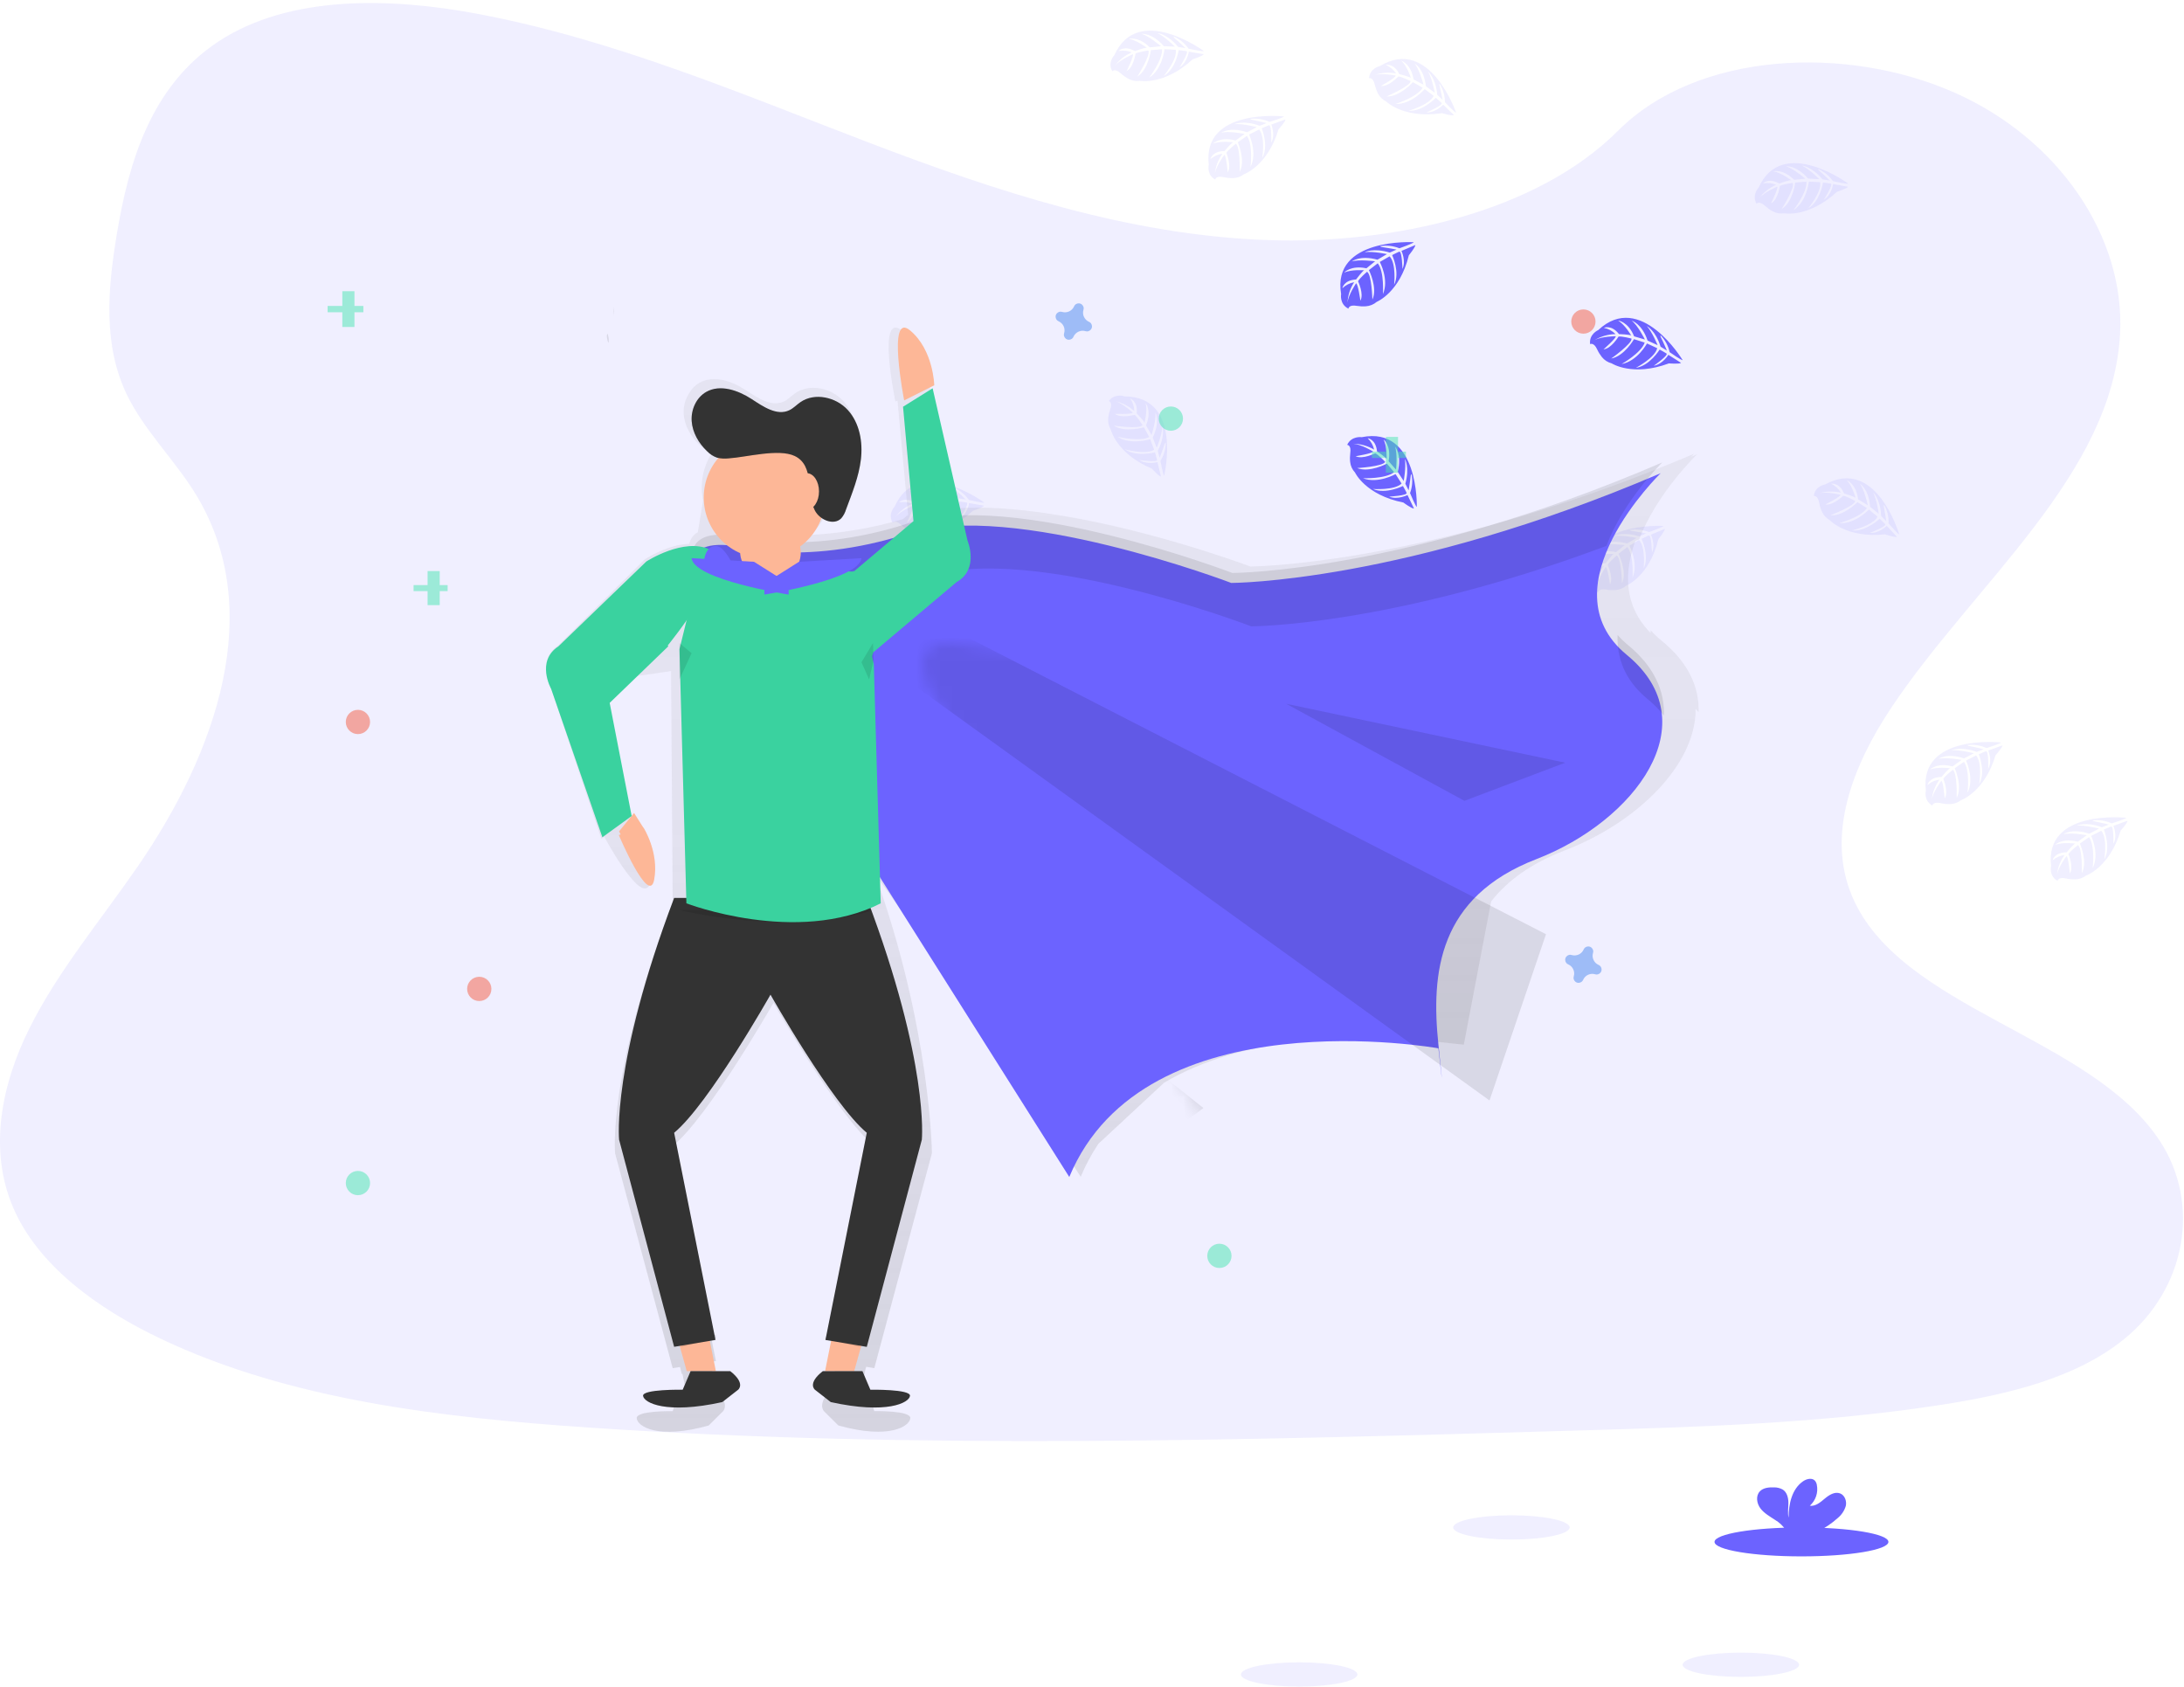 <?xml version="1.0" encoding="UTF-8"?>
<svg width="180px" height="139px" viewBox="0 0 180 139" version="1.1" xmlns="http://www.w3.org/2000/svg" xmlns:xlink="http://www.w3.org/1999/xlink">
    <!-- Generator: sketchtool 63.1 (101010) - https://sketch.com -->
    <title>EFCFDAFC-52C0-4599-9873-5288E7033C9A</title>
    <desc>Created with sketchtool.</desc>
    <defs>
        <linearGradient x1="50.004%" y1="99.993%" x2="50.004%" y2="0.002%" id="linearGradient-1">
            <stop stop-color="#808080" stop-opacity="0.25" offset="0%"></stop>
            <stop stop-color="#808080" stop-opacity="0.12" offset="54%"></stop>
            <stop stop-color="#808080" stop-opacity="0.1" offset="100%"></stop>
        </linearGradient>
        <path d="M2.891,5.988 C2.891,5.988 9.096,7.856 17.784,5.054 C26.472,2.251 44.467,9.101 44.467,9.101 C44.467,9.101 58.74,9.101 79.839,0.071 C79.839,0.071 70.221,9.413 77.047,15.018 C83.872,20.624 77.667,28.719 69.6,31.834 C61.533,34.948 60.913,41.175 61.533,47.092 C62.152,53.009 61.533,47.404 61.533,47.404 C61.533,47.404 37.331,43.044 31.125,57.994 L0.409,9.414 C0.409,9.414 -1.453,5.678 2.891,5.988 Z" id="path-2"></path>
    </defs>
    <g id="🖥-Ops_analyst-" stroke="none" stroke-width="1" fill="none" fill-rule="evenodd">
        <g id="if-no-task-left-" transform="translate(-510, -320)">
            <g id="pan-details" transform="translate(160, 284)">
                <g id="illustration" transform="translate(350, 32)">
                    <rect id="Rectangle" fill="#D8D8D8" opacity="0" x="0" y="0" width="180" height="148"></rect>
                    <g id="Group-2" transform="translate(0, 4.25)">
                        <g id="undraw_empty_xct9" fill-rule="nonzero">
                            <path d="M104.534,19.538 C92.999,19.145 82.014,15.48 71.524,11.47 C61.034,7.461 50.644,3.02 39.386,0.896 C32.145,-0.47 23.863,-0.665 18.03,3.152 C12.415,6.835 10.6,13.175 9.626,19.063 C8.891,23.493 8.46,28.157 10.47,32.305 C11.868,35.185 14.345,37.605 16.059,40.364 C22.024,49.961 17.808,61.797 11.345,71.168 C8.316,75.563 4.796,79.762 2.456,84.436 C0.116,89.11 -0.966,94.484 1.082,99.265 C3.11,104 7.945,107.55 13.183,110.05 C23.821,115.127 36.351,116.579 48.579,117.404 C75.637,119.224 102.839,118.437 129.969,117.646 C140.01,117.355 150.093,117.058 159.97,115.53 C165.456,114.682 171.118,113.335 175.101,110.083 C180.155,105.956 181.408,98.968 178.02,93.795 C172.338,85.113 156.634,82.957 152.658,73.642 C150.473,68.514 152.717,62.803 155.894,58.048 C162.709,47.846 174.131,38.896 174.732,27.236 C175.145,19.228 169.654,11.207 161.164,7.417 C152.266,3.445 139.924,3.944 133.362,10.52 C126.599,17.283 114.719,19.887 104.534,19.538 Z" id="Path" fill="#6C63FF" opacity="0.1"></path>
                            <g id="Group" opacity="0.1" transform="translate(49.545, 24.313)" fill="#000000">
                                <path d="M0.622,3.598 C0.642,3.369 0.607,3.138 0.519,2.925 C0.519,2.942 0.503,2.96 0.497,2.977 C0.421,3.212 0.524,3.456 0.59,3.7 C0.604,3.667 0.615,3.633 0.622,3.598 L0.622,3.598 Z" id="Path"></path>
                                <path d="M1.046,0.727 C1.028,0.97 1.033,1.213 1.06,1.455 C1.079,1.212 1.074,0.969 1.046,0.727 L1.046,0.727 Z" id="Path"></path>
                            </g>
                            <polygon id="Path" fill="#FFFFFF" opacity="0.1" points="84.01 77.953 81.504 78.427 81.504 74.784 83.851 74.202"></polygon>
                            <polygon id="Path" fill="#FFFFFF" opacity="0.1" points="69.286 76.463 69.286 78.872 66.49 78.592 66.49 76.463"></polygon>
                            <polygon id="Path" fill="#FFFFFF" opacity="0.1" points="65.638 77.222 65.638 78.504 62.843 78.222 62.843 77.222"></polygon>
                            <path d="M116.513,19.712 C116.513,19.712 109.741,19.31 110.532,23.986 C110.532,23.986 110.374,24.812 111.135,25.188 C111.135,25.188 111.147,24.837 111.83,24.958 C112.073,24.998 112.32,25.01 112.566,24.993 C112.899,24.971 113.216,24.842 113.468,24.626 L113.468,24.626 C113.468,24.626 115.373,23.853 116.114,20.787 C116.114,20.787 116.663,20.117 116.649,19.945 L115.505,20.428 C115.505,20.428 115.895,21.24 115.587,21.915 C115.587,21.915 115.551,20.457 115.33,20.491 C115.286,20.491 114.737,20.773 114.737,20.773 C114.737,20.773 115.409,22.187 114.901,23.216 C114.901,23.216 115.093,21.473 114.526,20.875 L113.721,21.338 C113.721,21.338 114.507,22.799 113.974,23.991 C113.974,23.991 114.111,22.162 113.551,21.45 L112.821,22.01 C112.821,22.01 113.56,23.451 113.11,24.44 C113.11,24.44 113.051,22.311 112.662,22.15 C112.662,22.15 112.024,22.704 111.928,22.932 C111.928,22.932 112.432,23.984 112.119,24.53 C112.119,24.53 111.926,23.111 111.762,23.104 C111.762,23.104 111.126,24.044 111.06,24.682 C111.091,24.087 111.279,23.51 111.607,23.009 C111.24,23.078 110.902,23.25 110.634,23.506 C110.634,23.506 110.732,22.841 111.764,22.783 C111.764,22.783 112.299,22.069 112.43,22.025 C112.43,22.025 111.404,21.941 110.782,22.213 C110.782,22.213 111.329,21.587 112.619,21.862 L113.332,21.283 C113.332,21.283 111.981,21.108 111.408,21.303 C111.408,21.303 112.067,20.749 113.527,21.152 L114.311,20.691 C114.311,20.691 113.159,20.445 112.473,20.535 C112.473,20.535 113.197,20.15 114.541,20.566 L115.102,20.319 C115.102,20.319 114.257,20.156 114.011,20.129 C113.765,20.103 113.751,20.036 113.751,20.036 C114.286,19.949 114.834,20.01 115.335,20.212 C115.335,20.212 116.538,19.786 116.513,19.712 Z" id="Path" fill="#6C63FF"></path>
                            <path d="M137.09,43.098 C137.09,43.098 130.318,42.697 131.11,47.373 C131.11,47.373 130.951,48.199 131.712,48.574 C131.712,48.574 131.724,48.223 132.409,48.344 C132.652,48.384 132.899,48.396 133.145,48.379 C133.474,48.356 133.787,48.228 134.036,48.014 L134.036,48.014 C134.036,48.014 135.943,47.239 136.684,44.173 C136.684,44.173 137.231,43.505 137.21,43.333 L136.066,43.814 C136.066,43.814 136.456,44.626 136.15,45.301 C136.15,45.301 136.112,43.844 135.893,43.877 C135.848,43.877 135.298,44.159 135.298,44.159 C135.298,44.159 135.971,45.575 135.463,46.603 C135.463,46.603 135.656,44.859 135.087,44.261 L134.291,44.719 C134.291,44.719 135.077,46.18 134.544,47.373 C134.544,47.373 134.681,45.543 134.121,44.831 L133.392,45.392 C133.392,45.392 134.13,46.832 133.681,47.822 C133.681,47.822 133.622,45.692 133.234,45.531 C133.234,45.531 132.596,46.085 132.498,46.313 C132.498,46.313 133.004,47.366 132.69,47.911 C132.69,47.911 132.498,46.492 132.334,46.485 C132.334,46.485 131.698,47.425 131.632,48.064 C131.664,47.468 131.853,46.892 132.181,46.39 C131.813,46.459 131.475,46.631 131.206,46.887 C131.206,46.887 131.306,46.222 132.337,46.164 C132.337,46.164 132.863,45.45 133.004,45.406 C133.004,45.406 131.977,45.322 131.355,45.594 C131.355,45.594 131.903,44.968 133.191,45.252 L133.904,44.673 C133.904,44.673 132.551,44.498 131.979,44.693 C131.979,44.693 132.639,44.138 134.098,44.542 L134.882,44.081 C134.882,44.081 133.729,43.837 133.043,43.924 C133.043,43.924 133.769,43.54 135.112,43.956 L135.674,43.709 C135.674,43.709 134.829,43.546 134.581,43.519 C134.333,43.493 134.321,43.426 134.321,43.426 C134.856,43.339 135.405,43.399 135.907,43.602 C135.907,43.602 137.112,43.172 137.09,43.098 Z" id="Path" fill="#6C63FF" opacity="0.1"></path>
                            <path d="M95.949,38.947 C95.949,38.947 97.508,32.442 92.689,32.419 C92.689,32.419 91.889,32.124 91.385,32.798 C91.385,32.798 91.729,32.87 91.495,33.512 C91.415,33.739 91.361,33.974 91.335,34.213 C91.3,34.539 91.375,34.867 91.547,35.148 L91.547,35.148 C91.547,35.148 91.998,37.13 94.933,38.372 C94.933,38.372 95.51,39.017 95.685,39.024 L95.4,37.833 C95.4,37.833 94.52,38.073 93.896,37.658 C93.896,37.658 95.363,37.87 95.364,37.658 C95.364,37.614 95.186,37.033 95.186,37.033 C95.186,37.033 93.655,37.444 92.711,36.776 C92.711,36.776 94.423,37.26 95.12,36.812 L94.799,35.949 C94.799,35.949 93.195,36.463 92.098,35.743 C92.098,35.743 93.907,36.188 94.716,35.767 L94.279,34.964 C94.279,34.964 92.711,35.434 91.796,34.829 C91.796,34.829 93.935,35.134 94.167,34.787 C94.167,34.787 93.721,34.073 93.509,33.94 C93.509,33.94 92.376,34.252 91.877,33.854 C91.877,33.854 93.329,33.908 93.363,33.757 C93.363,33.757 92.531,32.98 91.896,32.805 C92.487,32.937 93.034,33.219 93.481,33.622 C93.474,33.254 93.359,32.897 93.149,32.593 C93.149,32.593 93.798,32.803 93.684,33.82 C93.684,33.82 94.308,34.452 94.327,34.595 C94.327,34.595 94.586,33.615 94.42,32.964 C94.42,32.964 94.954,33.603 94.45,34.804 L94.906,35.602 C94.906,35.602 95.32,34.322 95.215,33.733 C95.215,33.733 95.658,34.466 95.004,35.813 L95.334,36.653 C95.334,36.653 95.774,35.576 95.803,34.899 C95.803,34.899 96.065,35.667 95.418,36.9 L95.571,37.486 C95.571,37.486 95.878,36.695 95.945,36.46 C96.013,36.225 96.083,36.223 96.083,36.223 C96.08,36.757 95.926,37.279 95.639,37.731 C95.639,37.731 95.872,38.956 95.949,38.947 Z" id="Path" fill="#6C63FF" opacity="0.1"></path>
                            <path d="M81.118,41.164 C81.118,41.164 75.678,37.16 73.734,41.497 C73.734,41.497 73.141,42.102 73.567,42.826 C73.567,42.826 73.77,42.544 74.279,43.012 C74.46,43.178 74.66,43.321 74.875,43.44 C75.166,43.6 75.502,43.661 75.832,43.616 L75.832,43.616 C75.832,43.616 77.856,44 80.187,41.841 C80.187,41.841 81.02,41.578 81.098,41.423 L79.87,41.211 C79.87,41.211 79.742,42.1 79.109,42.499 C79.109,42.499 79.891,41.26 79.688,41.171 C79.647,41.152 79.034,41.083 79.034,41.083 C79.034,41.083 78.806,42.63 77.808,43.214 C77.808,43.214 78.943,41.862 78.803,41.055 L77.87,41.006 C77.87,41.006 77.712,42.653 76.6,43.361 C76.6,43.361 77.735,41.907 77.669,41.009 L76.746,41.083 C76.746,41.083 76.559,42.684 75.63,43.267 C75.63,43.267 76.769,41.457 76.536,41.113 C76.536,41.113 75.693,41.23 75.484,41.367 C75.484,41.367 75.322,42.514 74.752,42.805 C74.752,42.805 75.384,41.516 75.256,41.427 C75.256,41.427 74.199,41.867 73.784,42.369 C74.143,41.888 74.624,41.509 75.178,41.267 C74.833,41.126 74.454,41.087 74.087,41.155 C74.087,41.155 74.54,40.653 75.434,41.164 C75.434,41.164 76.272,40.853 76.414,40.892 C76.414,40.892 75.604,40.266 74.932,40.157 C74.932,40.157 75.741,39.929 76.659,40.859 L77.584,40.766 C77.584,40.766 76.555,39.889 75.965,39.741 C75.965,39.741 76.826,39.634 77.819,40.76 L78.731,40.801 C78.731,40.801 77.906,39.973 77.284,39.675 C77.284,39.675 78.102,39.745 78.993,40.82 L79.601,40.916 C79.601,40.916 78.986,40.324 78.794,40.169 C78.601,40.015 78.628,39.95 78.628,39.95 C79.124,40.166 79.549,40.513 79.856,40.953 C79.856,40.953 81.094,41.236 81.118,41.164 Z" id="Path" fill="#6C63FF" opacity="0.1"></path>
                            <path d="M99.226,3.962 C99.226,3.962 93.787,-0.044 91.843,4.295 C91.843,4.295 91.249,4.9 91.675,5.625 C91.675,5.625 91.878,5.342 92.388,5.811 C92.57,5.975 92.77,6.118 92.985,6.237 C93.276,6.396 93.612,6.458 93.942,6.412 L93.942,6.412 C93.942,6.412 95.967,6.796 98.298,4.636 C98.298,4.636 99.13,4.374 99.207,4.218 L97.979,4.009 C97.979,4.009 97.852,4.899 97.218,5.297 C97.218,5.297 98.002,4.059 97.799,3.969 C97.758,3.95 97.145,3.881 97.145,3.881 C97.145,3.881 96.91,5.432 95.911,6.012 C95.911,6.012 97.045,4.66 96.906,3.853 L95.974,3.804 C95.974,3.804 95.813,5.451 94.703,6.158 C94.703,6.158 95.838,4.704 95.772,3.806 L94.851,3.88 C94.851,3.88 94.662,5.483 93.734,6.065 C93.734,6.065 94.874,4.255 94.641,3.911 C94.641,3.911 93.798,4.029 93.589,4.165 C93.589,4.165 93.427,5.313 92.857,5.604 C92.857,5.604 93.49,4.315 93.361,4.223 C93.361,4.223 92.304,4.665 91.889,5.167 C92.248,4.686 92.728,4.306 93.283,4.066 C92.938,3.923 92.558,3.884 92.19,3.953 C92.19,3.953 92.645,3.452 93.539,3.962 C93.539,3.962 94.377,3.65 94.52,3.69 C94.52,3.69 93.709,3.064 93.037,2.954 C93.037,2.954 93.844,2.727 94.762,3.655 L95.687,3.562 C95.687,3.562 94.66,2.685 94.069,2.536 C94.069,2.536 94.93,2.431 95.924,3.557 L96.836,3.595 C96.836,3.595 96.011,2.768 95.388,2.471 C95.388,2.471 96.207,2.541 97.098,3.617 L97.704,3.713 C97.704,3.713 97.088,3.127 96.895,2.976 C96.703,2.826 96.73,2.759 96.73,2.759 C97.225,2.975 97.651,3.322 97.957,3.762 C97.957,3.762 99.196,4.029 99.226,3.962 Z" id="Path" fill="#6C63FF" opacity="0.1"></path>
                            <path d="M120.01,9.036 C120.01,9.036 117.836,2.703 113.735,5.192 C113.735,5.192 112.897,5.367 112.831,6.193 C112.831,6.193 113.161,6.074 113.307,6.74 C113.362,6.977 113.444,7.207 113.551,7.426 C113.699,7.72 113.939,7.959 114.236,8.108 L114.236,8.108 C114.236,8.108 115.683,9.555 118.848,9.076 C118.848,9.076 119.684,9.325 119.837,9.239 L118.946,8.378 C118.946,8.378 118.33,9.04 117.577,9.013 C117.577,9.013 118.937,8.431 118.825,8.243 C118.802,8.206 118.337,7.808 118.337,7.808 C118.337,7.808 117.257,8.954 116.098,8.878 C116.098,8.878 117.811,8.398 118.16,7.65 L117.422,7.091 C117.422,7.091 116.342,8.357 115.018,8.319 C115.018,8.319 116.8,7.756 117.251,6.977 L116.449,6.523 C116.449,6.523 115.38,7.738 114.271,7.7 C114.271,7.7 116.253,6.845 116.259,6.432 C116.259,6.432 115.498,6.058 115.246,6.054 C115.246,6.054 114.451,6.909 113.821,6.831 C113.821,6.831 115.082,6.121 115.029,5.976 C115.029,5.976 113.906,5.749 113.273,5.932 C113.846,5.736 114.46,5.69 115.056,5.8 C114.852,5.491 114.562,5.247 114.22,5.099 C114.22,5.099 114.883,4.939 115.327,5.858 C115.327,5.858 116.196,6.07 116.289,6.181 C116.289,6.181 115.982,5.214 115.492,4.748 C115.492,4.748 116.289,5.013 116.506,6.295 L117.323,6.733 C117.323,6.733 116.986,5.434 116.579,4.979 C116.579,4.979 117.351,5.372 117.519,6.854 L118.249,7.396 C118.249,7.396 118.046,6.253 117.704,5.66 C117.704,5.66 118.338,6.175 118.452,7.559 L118.896,7.977 C118.896,7.977 118.732,7.145 118.665,6.91 C118.597,6.675 118.652,6.66 118.652,6.66 C118.935,7.115 119.085,7.638 119.085,8.171 C119.085,8.171 119.948,9.082 120.01,9.036 Z" id="Path" fill="#6C63FF" opacity="0.1"></path>
                            <path d="M105.82,9.348 C105.82,9.348 99.066,8.608 99.624,13.324 C99.624,13.324 99.422,14.142 100.158,14.552 C100.158,14.552 100.189,14.201 100.871,14.359 C101.113,14.41 101.359,14.434 101.606,14.431 C101.939,14.425 102.261,14.312 102.523,14.11 L102.523,14.11 C102.523,14.11 104.468,13.431 105.375,10.406 C105.375,10.406 105.956,9.766 105.943,9.592 L104.776,10.016 C104.776,10.016 105.132,10.846 104.776,11.506 C104.776,11.506 104.813,10.048 104.598,10.071 C104.553,10.071 103.99,10.323 103.99,10.323 C103.99,10.323 104.589,11.77 104.029,12.779 C104.029,12.779 104.311,11.046 103.774,10.422 L102.946,10.843 C102.946,10.843 103.659,12.342 103.062,13.507 C103.062,13.507 103.293,11.686 102.771,10.948 L102.014,11.474 C102.014,11.474 102.677,12.949 102.176,13.915 C102.176,13.915 102.228,11.786 101.848,11.605 C101.848,11.605 101.181,12.132 101.073,12.349 C101.073,12.349 101.524,13.419 101.183,13.954 C101.183,13.954 101.064,12.528 100.907,12.514 C100.907,12.514 100.223,13.421 100.123,14.061 C100.185,13.467 100.403,12.9 100.757,12.416 C100.387,12.466 100.041,12.622 99.759,12.863 C99.759,12.863 99.891,12.205 100.925,12.198 C100.925,12.198 101.486,11.513 101.638,11.476 C101.638,11.476 100.616,11.341 99.98,11.581 C99.98,11.581 100.559,10.981 101.832,11.33 L102.582,10.788 C102.582,10.788 101.226,10.518 100.652,10.693 C100.652,10.693 101.34,10.167 102.776,10.65 L103.584,10.227 C103.584,10.227 102.445,9.925 101.755,9.98 C101.755,9.98 102.498,9.629 103.819,10.115 L104.393,9.895 C104.393,9.895 103.557,9.69 103.311,9.652 C103.065,9.613 103.056,9.546 103.056,9.546 C103.595,9.486 104.14,9.573 104.632,9.799 C104.632,9.799 105.833,9.422 105.82,9.348 Z" id="Path" fill="#6C63FF" opacity="0.1"></path>
                            <path d="M164.917,60.942 C164.917,60.942 158.167,60.202 158.724,64.913 C158.724,64.913 158.523,65.731 159.259,66.141 C159.259,66.141 159.289,65.79 159.972,65.946 C160.213,65.999 160.459,66.023 160.706,66.018 C161.04,66.013 161.362,65.9 161.624,65.697 L161.624,65.697 C161.624,65.697 163.568,65.018 164.467,61.995 C164.467,61.995 165.048,61.353 165.035,61.181 L163.868,61.604 C163.868,61.604 164.224,62.435 163.868,63.094 C163.868,63.094 163.905,61.635 163.69,61.66 C163.645,61.66 163.082,61.911 163.082,61.911 C163.082,61.911 163.681,63.358 163.121,64.366 C163.121,64.366 163.403,62.635 162.866,62.009 L162.037,62.431 C162.037,62.431 162.75,63.931 162.155,65.096 C162.155,65.096 162.385,63.275 161.863,62.535 L161.105,63.061 C161.105,63.061 161.768,64.536 161.268,65.501 C161.268,65.501 161.319,63.372 160.94,63.193 C160.94,63.193 160.275,63.719 160.164,63.936 C160.164,63.936 160.617,65.006 160.275,65.541 C160.275,65.541 160.155,64.115 159.999,64.101 C159.999,64.101 159.314,65.008 159.214,65.648 C159.276,65.055 159.495,64.487 159.849,64.003 C159.479,64.052 159.132,64.208 158.851,64.45 C158.851,64.45 158.983,63.791 160.016,63.784 C160.016,63.784 160.58,63.098 160.729,63.063 C160.729,63.063 159.708,62.926 159.072,63.166 C159.072,63.166 159.651,62.568 160.925,62.917 L161.674,62.375 C161.674,62.375 160.334,62.126 159.751,62.298 C159.751,62.298 160.439,61.772 161.875,62.253 L162.683,61.832 C162.683,61.832 161.544,61.53 160.854,61.584 C160.854,61.584 161.597,61.234 162.918,61.719 L163.492,61.498 C163.492,61.498 162.656,61.293 162.41,61.256 C162.164,61.22 162.155,61.151 162.155,61.151 C162.694,61.089 163.239,61.176 163.73,61.402 C163.73,61.402 164.935,61.018 164.917,60.942 Z" id="Path" fill="#6C63FF" opacity="0.1"></path>
                            <path d="M175.238,67.148 C175.238,67.148 168.487,66.409 169.045,71.118 C169.045,71.118 168.845,71.936 169.58,72.346 C169.58,72.346 169.61,71.995 170.292,72.153 C170.533,72.205 170.779,72.228 171.025,72.223 C171.357,72.217 171.677,72.105 171.939,71.904 L171.939,71.904 C171.939,71.904 173.882,71.225 174.78,68.2 C174.78,68.2 175.363,67.56 175.349,67.386 L174.181,67.809 C174.181,67.809 174.538,68.64 174.181,69.3 C174.181,69.3 174.219,67.842 174.003,67.865 C173.958,67.865 173.395,68.116 173.395,68.116 C173.395,68.116 173.994,69.563 173.434,70.571 C173.434,70.571 173.716,68.84 173.18,68.216 L172.351,68.637 C172.351,68.637 173.064,70.136 172.469,71.301 C172.469,71.301 172.698,69.48 172.176,68.742 L171.419,69.268 C171.419,69.268 172.082,70.743 171.583,71.71 C171.583,71.71 171.633,69.579 171.253,69.4 C171.253,69.4 170.588,69.926 170.478,70.143 C170.478,70.143 170.93,71.213 170.588,71.748 C170.588,71.748 170.469,70.322 170.312,70.308 C170.312,70.308 169.628,71.215 169.53,71.855 C169.591,71.262 169.809,70.695 170.162,70.21 C169.793,70.26 169.446,70.416 169.164,70.657 C169.164,70.657 169.298,69.998 170.332,69.992 C170.332,69.992 170.893,69.307 171.045,69.27 C171.045,69.27 170.023,69.135 169.387,69.375 C169.387,69.375 169.966,68.775 171.241,69.124 L171.989,68.582 C171.989,68.582 170.649,68.333 170.066,68.505 C170.066,68.505 170.754,67.979 172.19,68.461 L172.998,68.039 C172.998,68.039 171.859,67.737 171.169,67.791 C171.169,67.791 171.912,67.441 173.233,67.926 L173.807,67.707 C173.807,67.707 172.971,67.502 172.727,67.463 C172.483,67.425 172.47,67.358 172.47,67.358 C173.009,67.297 173.554,67.385 174.046,67.611 C174.046,67.611 175.256,67.223 175.238,67.148 Z" id="Path" fill="#6C63FF" opacity="0.1"></path>
                            <path d="M152.325,14.88 C152.325,14.88 146.885,10.876 144.941,15.213 C144.941,15.213 144.348,15.818 144.773,16.543 C144.773,16.543 144.977,16.26 145.486,16.729 C145.667,16.894 145.867,17.038 146.082,17.157 C146.373,17.316 146.709,17.378 147.039,17.332 L147.039,17.332 C147.039,17.332 149.063,17.716 151.396,15.557 C151.396,15.557 152.227,15.294 152.305,15.14 L151.081,14.922 C151.081,14.922 150.952,15.811 150.32,16.209 C150.32,16.209 151.102,14.971 150.899,14.882 C150.858,14.862 150.247,14.794 150.247,14.794 C150.247,14.794 150.017,16.341 149.019,16.925 C149.019,16.925 150.154,15.573 150.013,14.766 L149.081,14.717 C149.081,14.717 148.922,16.364 147.81,17.072 C147.81,17.072 148.947,15.618 148.88,14.72 L147.956,14.794 C147.956,14.794 147.778,16.395 146.841,16.978 C146.841,16.978 147.981,15.168 147.746,14.824 C147.746,14.824 146.903,14.941 146.695,15.078 C146.695,15.078 146.534,16.225 145.964,16.516 C145.964,16.516 146.595,15.227 146.467,15.138 C146.467,15.138 145.41,15.578 144.994,16.08 C145.354,15.599 145.834,15.22 146.388,14.978 C146.043,14.837 145.664,14.798 145.297,14.866 C145.297,14.866 145.752,14.364 146.647,14.875 C146.647,14.875 147.482,14.564 147.625,14.603 C147.625,14.603 146.814,13.977 146.142,13.868 C146.142,13.868 146.951,13.64 147.869,14.57 L148.794,14.477 C148.794,14.477 147.768,13.6 147.176,13.452 C147.176,13.452 148.037,13.345 149.029,14.471 L149.944,14.512 C149.944,14.512 149.117,13.684 148.495,13.386 C148.495,13.386 149.314,13.456 150.204,14.531 L150.811,14.627 C150.811,14.627 150.197,14.035 150.004,13.88 C149.812,13.726 149.84,13.675 149.84,13.675 C150.335,13.891 150.76,14.239 151.066,14.678 C151.066,14.678 152.301,14.952 152.325,14.88 Z" id="Path" fill="#6C63FF" opacity="0.1"></path>
                            <path d="M156.527,43.788 C156.527,43.788 154.652,37.363 150.435,39.669 C150.435,39.669 149.591,39.798 149.486,40.629 C149.486,40.629 149.821,40.525 149.936,41.197 C149.979,41.438 150.051,41.674 150.15,41.899 C150.282,42.201 150.512,42.452 150.803,42.614 L150.803,42.614 C150.803,42.614 152.182,44.123 155.365,43.786 C155.365,43.786 156.188,44.07 156.345,43.993 L155.502,43.091 C155.502,43.091 154.855,43.726 154.107,43.667 C154.107,43.667 155.49,43.14 155.383,42.953 C155.361,42.914 154.916,42.495 154.916,42.495 C154.916,42.495 153.786,43.593 152.631,43.465 C152.631,43.465 154.365,43.061 154.747,42.335 L154.034,41.743 C154.034,41.743 152.897,42.96 151.576,42.865 C151.576,42.865 153.372,42.379 153.868,41.623 L153.087,41.134 C153.087,41.134 151.956,42.3 150.858,42.213 C150.858,42.213 152.877,41.446 152.902,41.034 C152.902,41.034 152.157,40.627 151.906,40.613 C151.906,40.613 151.073,41.43 150.441,41.325 C150.441,41.325 151.735,40.671 151.688,40.524 C151.688,40.524 150.576,40.248 149.936,40.401 C150.516,40.232 151.13,40.214 151.719,40.35 C151.53,40.033 151.251,39.777 150.917,39.613 C150.917,39.613 151.587,39.482 151.986,40.42 C151.986,40.42 152.843,40.669 152.932,40.785 C152.932,40.785 152.67,39.805 152.202,39.319 C152.202,39.319 152.986,39.617 153.144,40.908 L153.939,41.383 C153.939,41.383 153.661,40.068 153.276,39.605 C153.276,39.605 154.028,40.031 154.13,41.518 L154.843,42.092 C154.843,42.092 154.691,40.941 154.378,40.338 C154.378,40.338 154.989,40.881 155.039,42.267 L155.463,42.705 C155.463,42.705 155.338,41.867 155.285,41.629 C155.231,41.39 155.285,41.357 155.285,41.357 C155.548,41.823 155.675,42.353 155.65,42.886 C155.65,42.886 156.463,43.83 156.527,43.788 Z" id="Path" fill="#6C63FF" opacity="0.1"></path>
                            <path d="M114.749,58.264 C114.749,58.264 111.108,52.62 107.727,55.998 C107.727,55.998 106.954,56.349 107.089,57.182 C107.089,57.182 107.383,56.989 107.686,57.603 C107.795,57.821 107.93,58.024 108.089,58.21 C108.302,58.463 108.593,58.641 108.918,58.715 L108.918,58.715 C108.918,58.715 110.673,59.781 113.632,58.575 C113.632,58.575 114.503,58.62 114.631,58.503 L113.562,57.871 C113.562,57.871 113.122,58.661 112.386,58.81 C112.386,58.81 113.566,57.933 113.407,57.771 C113.377,57.74 112.828,57.463 112.828,57.463 C112.828,57.463 112.056,58.827 110.912,59.025 C110.912,59.025 112.461,58.157 112.621,57.354 L111.768,56.984 C111.768,56.984 111.024,58.466 109.73,58.738 C109.73,58.738 111.317,57.775 111.575,56.912 L110.684,56.659 C110.684,56.659 109.932,58.092 108.854,58.312 C108.854,58.312 110.572,57.017 110.477,56.614 C110.477,56.614 109.647,56.43 109.408,56.486 C109.408,56.486 108.843,57.501 108.205,57.575 C108.205,57.575 109.26,56.589 109.173,56.459 C109.173,56.459 108.027,56.503 107.456,56.828 C107.965,56.503 108.551,56.316 109.157,56.284 C108.886,56.032 108.546,55.863 108.178,55.798 C108.178,55.798 108.782,55.488 109.426,56.277 C109.426,56.277 110.317,56.277 110.44,56.365 C110.44,56.365 109.905,55.488 109.319,55.16 C109.319,55.16 110.156,55.23 110.677,56.424 L111.577,56.659 C111.577,56.659 110.933,55.476 110.433,55.137 C110.433,55.137 111.276,55.337 111.798,56.738 L112.639,57.089 C112.639,57.089 112.165,56.028 111.689,55.532 C111.689,55.532 112.43,55.882 112.874,57.2 L113.409,57.503 C113.409,57.503 113.052,56.733 112.926,56.521 C112.799,56.309 112.849,56.26 112.849,56.26 C113.235,56.634 113.507,57.107 113.635,57.626 C113.635,57.626 114.701,58.324 114.749,58.264 Z" id="Path" fill="#6C63FF" opacity="0.1"></path>
                            <path d="M138.678,29.427 C138.678,29.427 135.216,23.676 131.728,26.949 C131.728,26.949 130.944,27.282 131.054,28.113 C131.054,28.113 131.352,27.927 131.637,28.55 C131.739,28.771 131.868,28.98 132.02,29.171 C132.225,29.429 132.511,29.614 132.833,29.697 L132.833,29.697 C132.833,29.697 134.553,30.816 137.549,29.697 C137.549,29.697 138.418,29.769 138.55,29.655 L137.504,28.992 C137.504,28.992 137.041,29.765 136.299,29.893 C136.299,29.893 137.506,29.046 137.354,28.887 C137.322,28.853 136.784,28.559 136.784,28.559 C136.784,28.559 135.97,29.9 134.824,30.063 C134.824,30.063 136.399,29.243 136.583,28.446 L135.741,28.057 C135.741,28.057 134.952,29.518 133.649,29.751 C133.649,29.751 135.266,28.837 135.551,27.983 L134.67,27.703 C134.67,27.703 133.872,29.106 132.788,29.299 C132.788,29.299 134.546,28.057 134.464,27.652 C134.464,27.652 133.64,27.441 133.394,27.49 C133.394,27.49 132.797,28.488 132.157,28.543 C132.157,28.543 133.243,27.592 133.161,27.459 C133.161,27.459 132.013,27.468 131.434,27.775 C131.953,27.467 132.544,27.297 133.15,27.284 C132.887,27.023 132.552,26.844 132.186,26.768 C132.186,26.768 132.801,26.475 133.433,27.284 C133.433,27.284 134.325,27.313 134.444,27.403 C134.444,27.403 133.94,26.526 133.362,26.165 C133.362,26.165 134.196,26.259 134.679,27.469 L135.57,27.733 C135.57,27.733 134.966,26.529 134.474,26.175 C134.474,26.175 135.312,26.401 135.79,27.817 L136.618,28.197 C136.618,28.197 136.178,27.122 135.727,26.619 C135.727,26.619 136.456,26.992 136.861,28.322 L137.383,28.641 C137.383,28.641 137.048,27.861 136.93,27.645 C136.812,27.429 136.862,27.382 136.862,27.382 C137.236,27.768 137.493,28.249 137.606,28.771 C137.606,28.771 138.627,29.485 138.678,29.427 Z" id="Path" fill="#6C63FF"></path>
                            <path d="M116.77,41.52 C116.77,41.52 116.948,34.838 112.231,35.779 C112.231,35.779 111.386,35.651 111.03,36.413 C111.03,36.413 111.386,36.413 111.286,37.088 C111.254,37.329 111.25,37.572 111.276,37.814 C111.308,38.142 111.449,38.45 111.677,38.691 L111.677,38.691 C111.677,38.691 112.527,40.539 115.665,41.167 C115.665,41.167 116.362,41.685 116.537,41.657 L116.002,40.548 C116.002,40.548 115.191,40.959 114.494,40.68 C114.494,40.68 115.973,40.594 115.932,40.38 C115.932,40.336 115.626,39.803 115.626,39.803 C115.626,39.803 114.211,40.513 113.15,40.047 C113.15,40.047 114.933,40.178 115.515,39.601 L115.018,38.824 C115.018,38.824 113.56,39.645 112.331,39.161 C112.331,39.161 114.193,39.235 114.899,38.661 L114.305,37.959 C114.305,37.959 112.867,38.735 111.848,38.324 C111.848,38.324 114.008,38.196 114.165,37.809 C114.165,37.809 113.58,37.2 113.345,37.107 C113.345,37.107 112.3,37.633 111.73,37.349 C111.73,37.349 113.156,37.114 113.165,36.958 C113.165,36.958 112.19,36.363 111.532,36.32 C112.139,36.33 112.732,36.497 113.252,36.804 C113.171,36.445 112.985,36.118 112.717,35.862 C112.717,35.862 113.396,35.937 113.489,36.949 C113.489,36.949 114.232,37.444 114.28,37.581 C114.28,37.581 114.332,36.569 114.034,35.965 C114.034,35.965 114.69,36.483 114.444,37.759 L115.056,38.451 C115.056,38.451 115.195,37.114 114.972,36.558 C114.972,36.558 115.556,37.188 115.196,38.636 L115.69,39.392 C115.69,39.392 115.9,38.251 115.788,37.579 C115.788,37.579 116.202,38.28 115.824,39.615 L116.095,40.159 C116.095,40.159 116.232,39.322 116.25,39.078 C116.268,38.835 116.335,38.819 116.335,38.819 C116.443,39.342 116.4,39.884 116.212,40.385 C116.212,40.385 116.692,41.543 116.77,41.52 Z" id="Path" fill="#6C63FF"></path>
                            <ellipse id="Oval" fill="#6C63FF" opacity="0.1" cx="124.569" cy="125.631" rx="4.799" ry="1"></ellipse>
                            <ellipse id="Oval" fill="#6C63FF" opacity="0.1" cx="107.073" cy="137.747" rx="4.799" ry="1"></ellipse>
                            <ellipse id="Oval" fill="#6C63FF" opacity="0.1" cx="143.476" cy="136.949" rx="4.799" ry="1"></ellipse>
                            <ellipse id="Oval" fill="#6C63FF" cx="148.473" cy="126.824" rx="7.166" ry="1.193"></ellipse>
                            <path d="M151.444,124.872 C151.771,124.61 152.009,124.256 152.127,123.858 C152.216,123.455 152.041,122.972 151.651,122.825 C151.212,122.66 150.744,122.958 150.387,123.26 C150.031,123.562 149.626,123.907 149.161,123.844 C149.647,123.41 149.866,122.757 149.739,122.123 C149.718,121.994 149.663,121.873 149.578,121.773 C149.334,121.516 148.894,121.627 148.602,121.829 C147.675,122.471 147.416,123.709 147.411,124.824 C147.318,124.423 147.397,124.004 147.395,123.597 C147.393,123.19 147.277,122.72 146.923,122.506 C146.705,122.386 146.459,122.326 146.21,122.33 C145.793,122.316 145.328,122.357 145.044,122.657 C144.688,123.028 144.782,123.654 145.089,124.06 C145.395,124.465 145.864,124.726 146.295,125.01 C146.641,125.213 146.935,125.489 147.158,125.819 C147.183,125.865 147.204,125.913 147.22,125.963 L149.833,125.963 C150.418,125.673 150.96,125.306 151.444,124.872 Z" id="Path" fill="#6C63FF"></path>
                        </g>
                        <g id="undraw_superhero_kguv" transform="translate(27, 23.75)">
                            <path d="M109.963,28.817 C109.632,28.549 109.323,28.256 109.039,27.94 C109.039,28.015 109.039,28.091 109.039,28.166 C106.783,25.876 106.863,23.101 107.786,20.57 L108.092,20.458 C109.542,16.643 112.866,13.443 112.866,13.443 L112.369,13.651 C112.523,13.493 112.611,13.404 112.611,13.404 C92.001,22.151 77.661,22.661 76.062,22.691 C75.076,22.32 66.954,19.378 59.096,18.281 C56.624,17.924 54.17,17.745 51.965,17.883 L49.489,7.308 L49.442,7.336 C49.326,6.429 48.898,4.455 47.331,3.231 C45.239,1.606 46.797,9.085 46.797,9.085 L46.969,9.005 L47.845,18.423 L47.418,18.779 C44.941,19.513 42.386,19.952 39.805,20.084 C40.281,19.647 40.673,19.126 40.962,18.549 C41.3,18.618 41.65,18.515 41.894,18.274 C41.976,18.188 42.045,18.092 42.099,17.988 C42.213,17.805 42.305,17.609 42.372,17.404 C42.886,16.03 43.448,14.653 43.614,13.198 C43.78,11.742 43.507,10.164 42.523,9.073 C41.538,7.982 39.743,7.567 38.537,8.41 C38.226,8.627 37.961,8.916 37.618,9.082 C36.574,9.584 35.416,8.769 34.444,8.139 C33.314,7.407 31.822,6.882 30.651,7.546 C30.285,7.758 29.985,8.064 29.782,8.433 C29.461,8.939 29.31,9.534 29.351,10.132 C29.418,11.091 29.938,11.985 30.635,12.647 C30.869,12.891 31.156,13.078 31.475,13.193 C31.556,13.218 31.639,13.236 31.724,13.247 C30.939,14.428 30.66,15.871 30.946,17.257 L30.513,19.866 C30.128,20.045 29.913,20.437 29.793,20.819 C27.981,20.873 26.128,22.108 26.128,22.108 L19.009,29.191 C17.163,30.438 18.415,32.733 18.415,32.733 L22.568,45.129 L22.798,44.959 C23.65,46.503 26.15,50.765 26.631,48.64 C27.218,46.065 25.389,43.728 25.389,43.728 L25.367,43.728 L24.894,43.123 L23.156,33.908 L25.354,31.735 L28.309,31.306 L28.441,50.388 C23.035,64.555 23.694,71.048 23.694,71.048 L28.441,88.758 L29.047,88.658 L29.193,89.241 L29.247,89.222 L29.51,90.529 L29.036,90.529 L28.442,92.3 C28.442,92.3 25.41,92.235 25.476,92.891 C25.542,93.547 27.191,94.662 31.409,93.481 L32.596,92.3 C32.596,92.3 33.19,91.71 32.003,90.529 L31.918,90.529 L31.589,88.236 L32.003,88.167 L28.441,70.454 C31.407,68.027 36.747,58.648 36.747,58.648 C36.747,58.648 42.086,68.028 45.053,70.454 L41.493,88.162 L41.907,88.231 L41.583,90.524 L41.498,90.524 C40.311,91.705 40.905,92.296 40.905,92.296 L42.092,93.476 C46.313,94.657 47.959,93.542 48.025,92.886 C48.091,92.23 45.059,92.296 45.059,92.296 L44.466,90.524 L43.991,90.524 L44.333,88.824 L44.394,88.643 L45.059,88.753 L49.806,71.043 C49.806,71.043 49.717,60.811 45.109,48.021 L54.577,61.231 L62.068,72.984 C62.465,72.034 62.952,71.123 63.525,70.266 L68.945,65.228 C75.246,61.498 83.658,61.275 88.853,61.582 L93.642,62.097 L95.895,50.293 C97.207,48.611 99.155,47.161 101.987,46.077 C107.862,43.828 112.789,39.055 112.749,34.414 C112.834,34.509 112.918,34.604 112.997,34.701 C113.058,32.648 112.163,30.609 109.963,28.817 Z M44.935,46.327 L44.929,46.11 L45.202,46.537 L44.935,46.327 Z" id="Shape" fill="url(#linearGradient-1)" fill-rule="nonzero"></path>
                            <path d="M26.04,44.21 L26.024,44.21 L25.258,43 L24.019,44.519 L24.156,44.771 L24,44.817 C24,44.817 26.501,50.738 26.917,48.491 C27.334,46.243 26.04,44.21 26.04,44.21 Z" id="Path" fill="#FDB797" fill-rule="nonzero"></path>
                            <path d="M32.88,20.925 C32.88,20.925 39.088,22.795 47.781,19.989 C56.473,17.183 74.477,24.042 74.477,24.042 C74.477,24.042 88.756,24.042 109.866,15 C109.866,15 100.243,24.354 107.072,29.967 C113.901,35.58 107.693,43.686 99.622,46.805 C91.55,49.923 90.93,56.159 91.55,62.084 C92.17,68.009 91.55,62.396 91.55,62.396 C91.55,62.396 67.337,58.031 61.128,73 L30.397,24.355 C30.397,24.355 28.534,20.614 32.88,20.925 Z" id="83eae6ee-46c5-4585-a2a2-a187faac01c1" fill="#6C63FF" fill-rule="nonzero"></path>
                            <g id="Clipped" transform="translate(49, 23)">
                                <mask id="mask-3" fill="white">
                                    <use xlink:href="#path-2"></use>
                                </mask>
                                <g id="c8ed4358-d450-436c-89b2-67b880a93208"></g>
                                <g id="Group" mask="url(#mask-3)" fill="#000000" fill-rule="nonzero" opacity="0.1">
                                    <g transform="translate(-30.552, -12.068)" id="Path">
                                        <polygon points="0.056 0.022 77.314 55.761 81.968 42.06"></polygon>
                                        <polygon points="4.71 17.46 47.528 61.055 53.734 56.384"></polygon>
                                    </g>
                                </g>
                            </g>
                            <g id="Group" opacity="0.1" transform="translate(30, 14)" fill="#000000" fill-rule="nonzero">
                                <path d="M4.472,10.478 C4.472,10.478 10.688,12.363 19.393,9.534 C28.097,6.706 46.123,13.62 46.123,13.62 C46.123,13.62 57.69,13.62 75.396,6.99 C76.796,3.247 80.005,0.108 80.005,0.108 C58.862,9.22 44.568,9.22 44.568,9.22 C44.568,9.22 26.538,2.308 17.835,5.136 C9.132,7.964 2.915,6.079 2.915,6.079 C-1.437,5.764 0.428,9.536 0.428,9.536 L1.707,11.575 C1.974,10.888 2.718,10.351 4.472,10.478 Z" id="Path"></path>
                                <path d="M77.211,15.191 C76.891,14.928 76.593,14.64 76.318,14.33 C76.247,16.185 76.88,18.03 78.764,19.59 C79.267,20 79.727,20.461 80.139,20.964 C80.199,18.948 79.335,16.948 77.211,15.191 Z" id="Path"></path>
                            </g>
                            <polygon id="Path" fill="#FDB797" fill-rule="nonzero" points="44 86.857 43.4 89 41 89 41.601 86"></polygon>
                            <polygon id="Path" fill="#000000" fill-rule="nonzero" opacity="0.1" points="44 86.5 43.801 87 41 86.334 41.199 86"></polygon>
                            <polygon id="Path" fill="#FDB797" fill-rule="nonzero" points="29 86.857 29.6 89 32 89 31.4 86"></polygon>
                            <polygon id="Path" fill="#000000" fill-rule="nonzero" opacity="0.1" points="29 86.429 29.199 87 32 86.286 32 86"></polygon>
                            <path d="M50,7.754 C50,7.754 49.939,4.836 48.006,3.229 C46.073,1.622 47.52,9 47.52,9 L50,7.754 Z" id="Path" fill="#FDB797" fill-rule="nonzero"></path>
                            <path d="M33.184,89 L29.919,89 L29.266,90.532 C29.266,90.532 25.928,90.475 26.001,91.041 C26.074,91.608 27.887,92.573 32.531,91.551 L33.837,90.532 C33.837,90.532 34.49,90.02 33.184,89 Z" id="Path" fill="#333333" fill-rule="nonzero"></path>
                            <path d="M40.816,89 L44.081,89 L44.734,90.532 C44.734,90.532 48.072,90.475 47.999,91.041 C47.926,91.608 46.113,92.573 41.469,91.551 L40.163,90.532 C40.163,90.532 39.51,90.02 40.816,89 Z" id="Path" fill="#333333" fill-rule="nonzero"></path>
                            <path d="M44.438,50 L28.561,50 C23.394,63.66 24.024,69.922 24.024,69.922 L28.561,86.996 L31.969,86.427 L28.561,69.356 C31.397,67.016 36.502,57.973 36.502,57.973 C36.502,57.973 41.605,67.011 44.438,69.356 L41.031,86.431 L44.438,87 L48.975,69.925 C48.975,69.925 49.609,63.66 44.438,50 Z" id="Path" fill="#333333" fill-rule="nonzero"></path>
                            <path d="M29,51 C29,51 38.073,53.25 45,51 L29,51 Z" id="Path" fill="#000000" fill-rule="nonzero" opacity="0.1"></path>
                            <path d="M28.076,29.268 L23.248,33.928 L25.061,43.25 L22.647,45 L18.422,32.766 C18.422,32.766 17.148,30.5 19.026,29.265 L26.27,22.274 C26.27,22.274 29.378,20.264 31.515,21.294 C33.652,22.324 28.035,29.194 28.035,29.194" id="Path" fill="#3AD29F" fill-rule="nonzero"></path>
                            <path d="M29,29.504 L29.572,50.447 C29.572,50.447 38.654,53.942 45.588,50.447 L45.016,30.732 L44.87,30.08 L44.975,29.759 L51.849,23.963 C53.733,22.908 52.737,20.541 52.737,20.541 L49.865,8 L47.426,9.52 L48.286,18.95 L43.391,23.079 L43.268,23.073 L43.268,23.104 L30.721,22.523" id="Path" fill="#3AD29F" fill-rule="nonzero"></path>
                            <rect id="Rectangle" fill="#FDB797" fill-rule="nonzero" x="34" y="19" width="5" height="5" rx="2.5"></rect>
                            <path d="M35,20.623 C36.665,21.296 38.503,21.06 40,19.979 C39.626,18.793 38.655,18.004 37.567,18 L37.567,18 C36.265,18.005 35.168,19.126 35,20.623 L35,20.623 Z" id="Path" fill="#000000" fill-rule="nonzero" opacity="0.1"></path>
                            <circle id="Oval" fill="#FDB797" fill-rule="nonzero" cx="36" cy="17" r="5"></circle>
                            <path d="M33.073,13.774 C32.747,13.815 32.416,13.796 32.096,13.719 C31.783,13.606 31.5,13.422 31.27,13.182 C30.584,12.527 30.073,11.653 30.007,10.71 C29.94,9.766 30.382,8.767 31.205,8.299 C32.357,7.647 33.825,8.162 34.936,8.881 C35.891,9.504 37.032,10.302 38.058,9.807 C38.395,9.646 38.656,9.361 38.962,9.148 C40.148,8.32 41.913,8.728 42.881,9.8 C43.849,10.872 44.121,12.422 43.954,13.854 C43.788,15.285 43.237,16.638 42.731,17.987 C42.652,18.253 42.519,18.5 42.339,18.713 C41.723,19.341 40.57,18.853 40.164,18.074 C39.459,16.719 40.164,14.369 38.499,13.579 C37.173,12.951 34.496,13.682 33.073,13.774 Z" id="Path" fill="#000000" fill-rule="nonzero" opacity="0.1"></path>
                            <path d="M33.073,13.774 C32.747,13.815 32.416,13.796 32.096,13.719 C31.783,13.606 31.5,13.422 31.27,13.182 C30.584,12.527 30.073,11.653 30.007,10.71 C29.94,9.766 30.382,8.767 31.205,8.299 C32.357,7.647 33.825,8.162 34.936,8.881 C35.891,9.504 37.032,10.302 38.058,9.807 C38.395,9.646 38.656,9.361 38.962,9.148 C40.148,8.32 41.913,8.728 42.881,9.8 C43.849,10.872 44.121,12.422 43.954,13.854 C43.788,15.285 43.229,16.638 42.728,17.987 C42.65,18.253 42.516,18.5 42.337,18.713 C41.721,19.341 40.567,18.853 40.162,18.074 C39.457,16.719 40.162,14.369 38.497,13.579 C37.177,12.951 34.495,13.683 33.073,13.774 Z" id="Path" fill="#333333" fill-rule="nonzero"></path>
                            <ellipse id="Oval" fill="#FDB797" fill-rule="nonzero" cx="39.5" cy="16.5" rx="1" ry="1.5"></ellipse>
                            <polygon id="Path" fill="#000000" fill-rule="nonzero" opacity="0.1" points="29 29 30 29.831 29 32"></polygon>
                            <polygon id="Path" fill="#000000" fill-rule="nonzero" opacity="0.1" points="44.947 29 44 30.579 44.631 32 45 30.421"></polygon>
                            <path d="M38,24.1 L38,25 C38,25 30.199,23.801 30,22 L35.149,22.3 L38,24.1 Z" id="Path" fill="#6C63FF" fill-rule="nonzero"></path>
                            <path d="M36,24.1 L36,25 C36,25 43.801,23.801 44,22 L38.851,22.3 L36,24.1 Z" id="Path" fill="#6C63FF" fill-rule="nonzero"></path>
                            <polygon id="Path" fill="#000000" fill-rule="nonzero" opacity="0.1" points="79 34 102 38.857 93.694 42"></polygon>
                            <path d="M31,22.5 C31,22.5 31,21 32,21 C33.001,21 34,24 34,24 L31,22.5 Z" id="Path" fill="#6C63FF" fill-rule="nonzero"></path>
                            <circle id="Oval" fill="#F55F44" fill-rule="nonzero" opacity="0.5" cx="2.5" cy="35.5" r="1"></circle>
                            <circle id="Oval" fill="#F55F44" fill-rule="nonzero" opacity="0.5" cx="12.5" cy="57.5" r="1"></circle>
                            <circle id="Oval" fill="#F55F44" fill-rule="nonzero" opacity="0.5" cx="103.5" cy="2.5" r="1"></circle>
                            <path d="M62.758,2.525 C62.374,2.358 62.176,1.93 62.297,1.53 C62.307,1.5 62.313,1.47 62.315,1.439 L62.315,1.439 C62.326,1.257 62.216,1.089 62.045,1.025 C61.873,0.962 61.681,1.019 61.571,1.165 L61.571,1.165 C61.552,1.191 61.537,1.218 61.525,1.247 C61.357,1.629 60.93,1.825 60.531,1.705 C60.501,1.695 60.47,1.689 60.439,1.687 L60.439,1.687 C60.257,1.676 60.089,1.785 60.025,1.957 C59.962,2.128 60.019,2.321 60.165,2.43 L60.165,2.43 C60.191,2.449 60.218,2.465 60.247,2.477 C60.628,2.646 60.823,3.072 60.701,3.47 C60.692,3.5 60.686,3.53 60.684,3.561 L60.684,3.561 C60.673,3.743 60.782,3.911 60.954,3.975 C61.125,4.038 61.318,3.981 61.428,3.835 L61.428,3.835 C61.446,3.809 61.462,3.782 61.474,3.753 C61.641,3.37 62.07,3.172 62.47,3.293 C62.5,3.303 62.53,3.309 62.561,3.311 L62.561,3.311 C62.743,3.322 62.911,3.213 62.974,3.042 C63.037,2.872 62.982,2.68 62.837,2.57 L62.837,2.57 C62.812,2.552 62.786,2.537 62.758,2.525 L62.758,2.525 Z" id="Path" fill="#4D8AF0" fill-rule="nonzero" opacity="0.5"></path>
                            <path d="M104.754,55.523 C104.37,55.356 104.173,54.929 104.294,54.529 C104.304,54.5 104.31,54.469 104.312,54.438 L104.312,54.438 C104.323,54.256 104.214,54.088 104.042,54.025 C103.871,53.962 103.679,54.019 103.57,54.165 L103.57,54.165 C103.551,54.19 103.535,54.218 103.523,54.246 C103.356,54.63 102.929,54.827 102.529,54.706 C102.5,54.696 102.469,54.69 102.438,54.688 L102.438,54.688 C102.256,54.677 102.088,54.786 102.025,54.958 C101.962,55.129 102.019,55.321 102.165,55.43 L102.165,55.43 C102.19,55.449 102.218,55.465 102.246,55.477 C102.63,55.644 102.827,56.071 102.706,56.471 C102.696,56.5 102.69,56.531 102.688,56.562 L102.688,56.562 C102.677,56.744 102.786,56.912 102.958,56.975 C103.129,57.038 103.321,56.981 103.43,56.835 L103.43,56.835 C103.449,56.81 103.465,56.782 103.477,56.754 C103.644,56.37 104.071,56.173 104.471,56.294 C104.5,56.304 104.531,56.31 104.562,56.312 L104.562,56.312 C104.744,56.323 104.912,56.214 104.975,56.042 C105.038,55.871 104.981,55.679 104.835,55.57 L104.835,55.57 C104.81,55.551 104.782,55.535 104.754,55.523 Z" id="Path" fill="#4D8AF0" fill-rule="nonzero" opacity="0.5"></path>
                            <circle id="Oval" fill="#47E6B1" fill-rule="nonzero" opacity="0.5" cx="73.5" cy="79.5" r="1"></circle>
                            <circle id="Oval" fill="#47E6B1" fill-rule="nonzero" opacity="0.5" cx="2.5" cy="73.5" r="1"></circle>
                            <circle id="Oval" fill="#47E6B1" fill-rule="nonzero" opacity="0.5" cx="69.5" cy="10.5" r="1"></circle>
                            <g id="Group" opacity="0.5" fill="#47E6B1" fill-rule="nonzero">
                                <rect id="Rectangle" x="1.214" y="0" width="1" height="2.947"></rect>
                                <polygon id="Rectangle" transform="translate(1.474, 1.474) rotate(90) translate(-1.474, -1.474) " points="1.214 1.39221967e-12 1.734 1.39221967e-12 1.734 2.947 1.214 2.947"></polygon>
                            </g>
                            <g id="Group" opacity="0.5" transform="translate(7, 23)" fill="#47E6B1" fill-rule="nonzero">
                                <rect id="Rectangle" x="1.24" y="0.064" width="1" height="2.807"></rect>
                                <polygon id="Rectangle" transform="translate(1.488, 1.468) rotate(90) translate(-1.488, -1.468) " points="1.24 0.064 1.736 0.064 1.736 2.871 1.24 2.871"></polygon>
                            </g>
                            <g id="Group" opacity="0.5" transform="translate(86, 12)" fill="#47E6B1" fill-rule="nonzero">
                                <rect id="Rectangle" x="1.223" y="0.007" width="1" height="2.947"></rect>
                                <polygon id="Rectangle" transform="translate(1.472, 1.481) rotate(90) translate(-1.472, -1.481) " points="1.212 0.078 1.732 0.078 1.732 2.885 1.212 2.885"></polygon>
                            </g>
                        </g>
                    </g>
                </g>
            </g>
        </g>
    </g>
</svg>